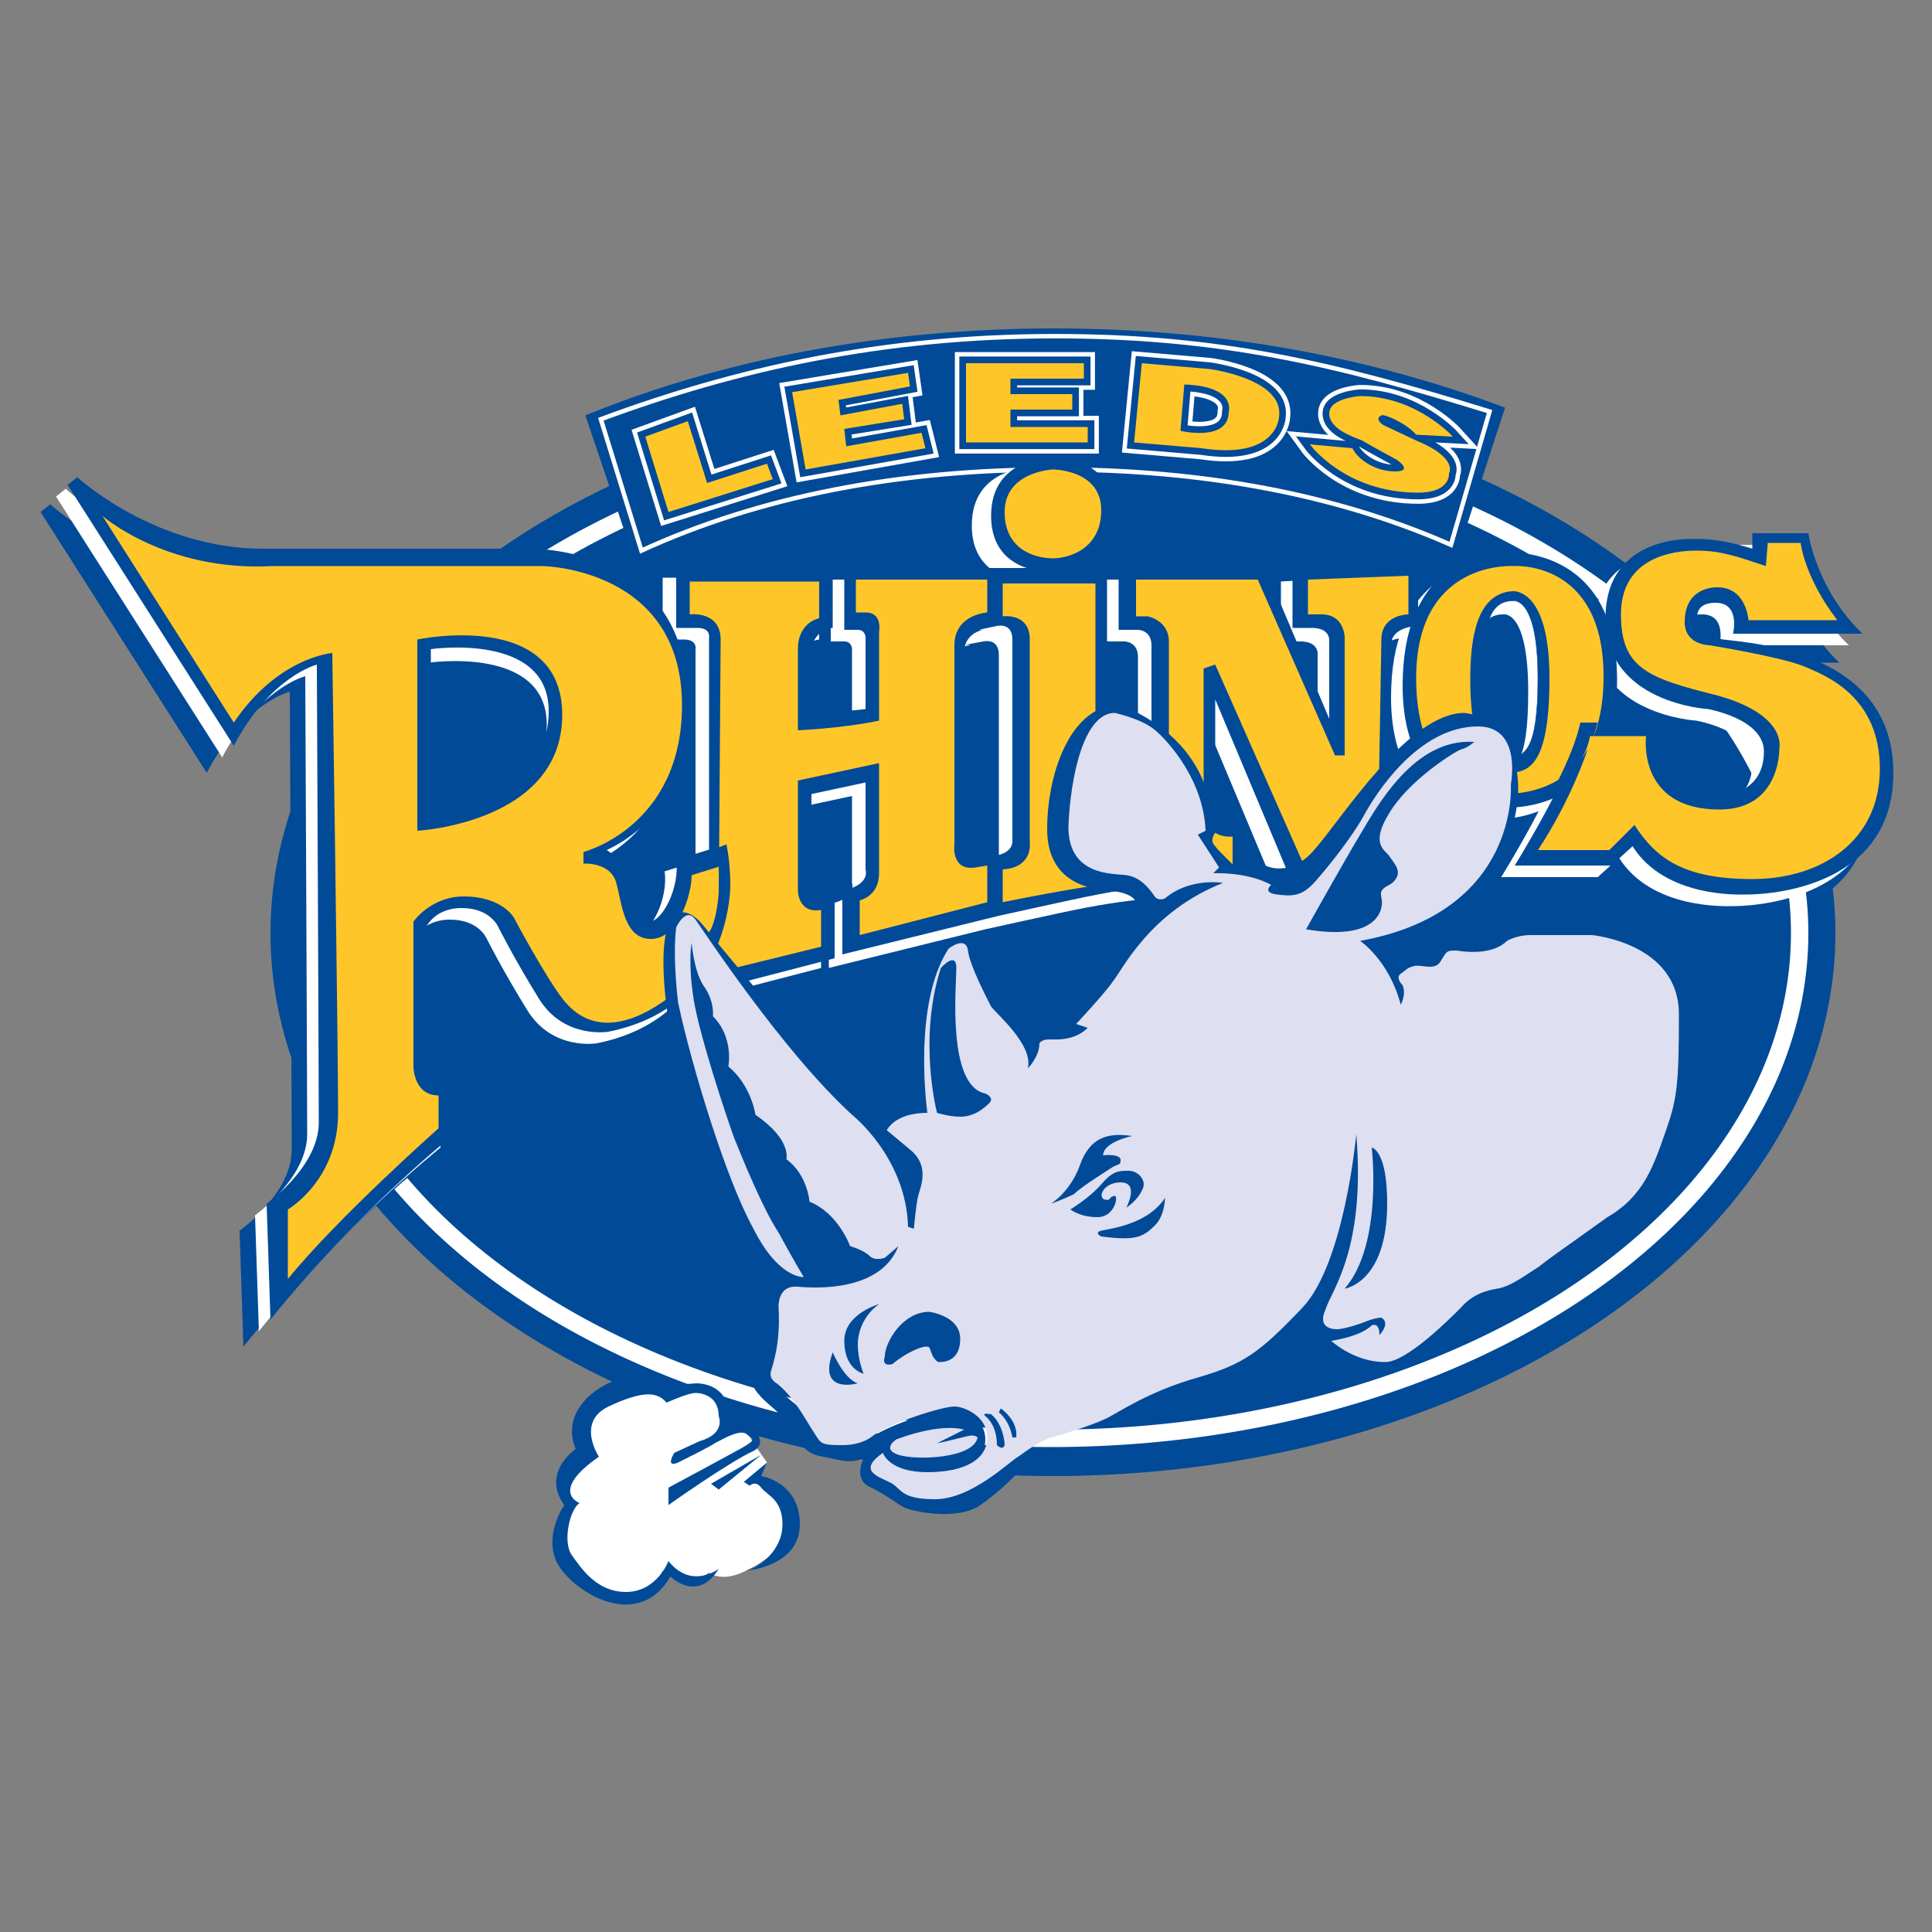 <?xml version="1.0" encoding="utf-8"?>
<!-- Generator: Adobe Illustrator 24.0.1, SVG Export Plug-In . SVG Version: 6.00 Build 0)  -->
<svg version="1.1" id="Layer_1" xmlns="http://www.w3.org/2000/svg" xmlns:xlink="http://www.w3.org/1999/xlink" x="0px" y="0px"
	 viewBox="0 0 100 100" style="enable-background:new 0 0 100 100;" xml:space="preserve">
<rect x="0" y="0" width="100" height="100" fill="#808080" stroke="none"/>
<style type="text/css">
	.st0{fill:#D6D8ED;}
	.st1{fill:#004A98;}
	.st2{fill:#FFFFFF;}
	.st3{fill:none;stroke:#FFFFFF;stroke-width:0.23;}
	.st4{fill:#FFC629;}
	.st5{fill:#FFFFFF;stroke:#004A98;stroke-width:2.073335e-02;}
	.st6{fill:#DEDFF0;}
	.st7{fill:#004A98;stroke:#FFFFFF;stroke-width:1.152;}
	.st8{fill:#004A98;stroke:#004A98;stroke-width:0.691;}
</style>
<path class="st0" d="M-548-95"/>
<g>
	<path class="st1" d="M89.5,29.9l0-0.8h2.9c0,0,0.4,2.9,2.8,5.2h-6.7c0,0,0.4-1.6-0.9-1.6c-1.3,0-0.9,1.1-0.9,1.1s-0.2,0.6,1.3,0.8
		c1.5,0.2,8.8,0.6,8.8,6.9c0,6.3-7.2,6.3-7.6,6.3c-0.3,0-4.2,0.2-5.9-2.5l-1.1,1l-5,0c0,0,3-4.8,3.6-7.4h4.1c0,0-0.8,3.8,2.8,3.8
		c0,0,2.5,0.1,2.5-2.3c0-1.7-2.9-2.2-2.9-2.2S82,37.8,82,33.4c0-4.4,4.6-4.1,4.6-4.1S87.6,29.3,89.5,29.9z"/>
	<ellipse class="st1" cx="54.5" cy="48.3" rx="40.5" ry="28.1"/>
	<ellipse class="st2" cx="54.4" cy="48.3" rx="39.2" ry="26.6"/>
	<ellipse class="st1" cx="54.4" cy="48.3" rx="38.3" ry="25.7"/>
	<path class="st1" d="M77.9,21.1c-6.9-2.6-14.8-4.1-23.3-4.1c-8.9,0-17.2,1.6-24.3,4.5l2.6,7.7c6.1-2.8,13.6-4.4,21.7-4.4
		c7.7,0,14.9,1.5,20.8,4L77.9,21.1z"/>
	<path class="st3" d="M77.1,21.3c-8.1-2.5-14-3.9-22.5-3.9c-8.9,0-16.5,1.7-23.5,4.3l2.1,6.8c6.1-2.8,13.3-4.2,21.4-4.2
		c7.7,0,14.6,1.3,20.5,3.9L77.1,21.3z"/>
	<path class="st1" d="M44.7,75.5c0,0-0.6,1.1,0.4,1.5c1,0.5,1.5,1,1.9,1.1c0.3,0.1,2.3,0.6,3.6-0.1c1.2-0.8,2.1-1.8,2.1-1.8
		L44.7,75.5z"/>
	<path class="st2" d="M71.3,46.2L71.4,34c0-1,1.4-1,1.4-1v-3.3c-2.1,0.1-6.5,0.4-6.5,0.4v3.1l1,0c1,0,0.9,0.7,0.9,0.7v4L64.8,30
		h-7.6v3.2h1c0,0,0.7,0,0.7,0.8v8.6l0,0.3c0,0,0,0.6-0.9,0.7c-0.9,0.1-1.4,0.3-1.4-0.6l0,0l0-13l-13.6,0v3.2c0,0,0.3,0,0.7,0
		c0.4,0,0.4,0.4,0.4,0.4v3.7l-2.8,0.3v-3.2c0-1.2,1.1-1.3,1.1-1.3v-3.2h-8.1v3.2c0,0,0.5,0,1.1,0c0.7,0,0.6,0.5,0.6,0.5v10.9l0,3.2
		c0,0,0.2,0.9-1.2,1.1l0,3.3l0,0l7.7-2V47c-1.2,0.5-1.2-0.5-1.2-0.5v-4.7l2.8-0.6v4.5c0,0,0.3,0.8-1.2,1.1v3.3l8.1-2l0,0
		c6.4-1.4,6.4-1.5,12.7-1.9l0,0l0-3.1c-1.5,0.4-1.5-0.7-1.5-0.7l0,0l0-5.5l3.9,9.3L71.3,46.2L71.3,46.2z"/>
	<path class="st2" d="M77.3,29.2c0,0,5.8-0.5,5.8,6.6c0,6.8-5.4,6.6-5.8,6.6c-0.4,0-5.3,0-5.3-6.3C72,30,75.8,29.2,77.3,29.2z"/>
	<path class="st2" d="M90,29l0-0.8h2.9c0,0,0.4,2.9,2.8,5.2H89c0,0,0.4-1.6-0.9-1.6c-1.3,0-0.9,1.1-0.9,1.1s-0.2,0.6,1.3,0.8
		c1.5,0.2,8.8,0.6,8.8,6.9c0,6.3-7.2,6.3-7.6,6.3c-0.3,0-4.2,0.2-5.9-2.5l-1.1,1l-5,0c0,0,3-4.8,3.6-7.4h4.1c0,0-0.8,3.8,2.8,3.8
		c0,0,2.5,0.1,2.5-2.3c0-1.7-2.9-2.2-2.9-2.2s-5.3-0.3-5.3-4.7c0-4.4,4.6-4.1,4.6-4.1S88.1,28.4,90,29z"/>
	<path class="st2" d="M53.5,24.2c0,0,3.2-0.2,3.2,3.1c0,2.4-2.4,2.8-3.2,2.8c-1.7,0-3.2-0.8-3.2-2.9C50.3,24.1,53.5,24.2,53.5,24.2z
		"/>
	<path class="st1" d="M72,45.5L72,33.4c0-1,1.4-1,1.4-1V29c-2.1,0.1-6.5,0.4-6.5,0.4v3.1l1,0c1,0,0.9,0.7,0.9,0.7v4l-3.3-7.8h-7.6
		v3.2h1c0,0,0.7,0,0.7,0.8V42l0,0.3c0,0,0,0.6-0.9,0.7c-0.9,0.1-1.4,0.3-1.4-0.6l0,0l0-13l-13.6,0v3.2c0,0,0.3,0,0.7,0
		c0.4,0,0.4,0.4,0.4,0.4v3.7l-2.8,0.3v-3.2c0-1.2,1.1-1.3,1.1-1.3v-3.2h-8.1v3.2c0,0,0.5,0,1.1,0c0.7,0,0.6,0.5,0.6,0.5V44l0,3.2
		c0,0,0.2,0.9-1.2,1.1l0,3.3l0,0l7.7-2v-3.3c-1.2,0.5-1.2-0.5-1.2-0.5v-4.7l2.8-0.6v4.5c0,0,0.3,0.8-1.2,1.1v3.3l8.1-2l0,0
		c6.4-1.4,6.4-1.5,12.7-1.9l0,0l0-3.1c-1.5,0.4-1.5-0.7-1.5-0.7l0,0l0-5.5l3.9,9.3L72,45.5L72,45.5z"/>
	<path class="st1" d="M77.9,28.6c0,0,5.8-0.5,5.8,6.6c0,6.8-5.4,6.6-5.8,6.6c-0.4,0-5.3,0-5.3-6.3C72.6,29.4,76.4,28.6,77.9,28.6z"
		/>
	<path class="st2" d="M51.6,32.4c0,0,0.8-0.2,0.8,0.7c0,0.9,0,10.5,0,10.5s0,0.6-1,0.7c-1,0.1-1.5,0.3-1.5-0.6v-10c0,0,0-0.9,1-1.1
		C50.9,32.6,50.1,32.7,51.6,32.4z"/>
	<path class="st1" d="M50.9,33.2c0,0,0.8-0.2,0.8,0.7c0,0.9,0,10.5,0,10.5s0,0.2-1,0.3c-1,0.1-1.1,0.2-1.1-0.8v-9.3
		c0,0-0.4-1.1,0.6-1.2C50.2,33.3,49.3,33.5,50.9,33.2z"/>
	<path class="st1" d="M90.7,28.4l0-0.8h2.9c0,0,0.4,2.9,2.8,5.2h-6.7c0,0,0.4-1.6-0.9-1.6c-1.3,0-0.9,1.1-0.9,1.1s-0.2,0.6,1.3,0.8
		c1.5,0.2,8.8,0.6,8.8,6.9s-7.2,6.3-7.6,6.3c-0.3,0-4.2,0.2-5.9-2.5l-1.1,1l-5,0c0,0,3-4.8,3.6-7.4H86c0,0-0.8,3.8,2.8,3.8
		c0,0,2.5,0.1,2.5-2.3c0-1.7-2.9-2.2-2.9-2.2s-5.3-0.3-5.3-4.7c0-4.4,4.6-4.1,4.6-4.1S88.8,27.8,90.7,28.4z"/>
	<path class="st2" d="M37.4,73.8c0,0,0.3-2-1.6-2c0,0-0.9,0.1-1.3,0.3c0,0-1.6-0.9-3.2,0c-1.6,0.9-1.6,2.3-1.1,3.1
		c0,0-1.9,1-0.9,2.5c0,0-1.1,1.9-0.4,2.9c0.7,0.9,2.6,2.7,3.9,2c0,0,1.3-0.6,1.5-1.3c0,0,1.1,1,2.4,0.1c0,0,0.7,0.6,2.1-0.2
		c0,0,4.2-1.9,0.4-4.6l0.5-0.9l-0.7-1C39,74.6,38.2,73.4,37.4,73.8z"/>
	<path class="st1" d="M37.8,73.5c0,0,0.1-1.8-1.7-1.9c0,0-0.6,0-1.5,0.2c0,0-0.6-0.5-1.9-0.5c-1.4,0-3.8,1.6-2.9,3.7
		c0,0-1.8,1.2-0.6,2.9c0,0-1.3,1.9-0.1,3.4c1.2,1.5,4.1,2.9,5.6,0.3c0,0,1.4,1.4,2.5-0.4c0,0-1.4,1.1-2.6-0.4c0,0-0.6,1.6-2.2,1.6
		c-1.5,0-2.3-1.2-2.8-1.9c-0.5-0.7-0.1-2.4,0.4-2.7c0,0-1.6-0.6,1-2.4c0,0-1.2-1.8,0.5-2.6c1.7-0.8,2.5-0.8,3-0.2
		c0,0,1.1-0.5,1.5-0.5c0.4,0,1.2,0.2,1.2,1.2c0,0,0.4,0.9-1,1.3l-1.3,0.6c0,0-0.5,0.8,0.2,0.5c0.6-0.3,1.6-0.8,1.9-1
		c0.4-0.2,1.2-0.7,1.6-0.5c0.4,0.3,0.6,0.3-0.3,0.8c-0.9,0.5-3.7,2-3.7,2v0.9c0,0,3.1-2.2,4.4-2.8c0,0,0.7-0.3,0.1-1
		C38.2,73.3,37.8,73.5,37.8,73.5z"/>
	<polygon class="st1" points="37.2,77.1 36.8,76.8 39.4,75.3 	"/>
	<path class="st1" d="M39.7,75.7l-1.2,1l0.3,0.2c0,0,0.3-0.3,0.6,0.1c0.3,0.4,1.1,0.6,1.1,1.9c0,1.4-1.3,2.3-1.9,2.4
		c0,0,2.8-0.2,2.8-2.4c0-2.2-2-2.5-2-2.5L39.7,75.7z"/>
	<path class="st1" d="M10.7,40L2.1,26.5l0.5-0.4c0,0,4,3.7,9.6,3.7H26c0,0,8.2-0.2,8.2,7.9c0,0,0.5,5.5-4.2,7.7c0,0,0.9,0.5,1.1,1.5
		c0.1,1,0.4,2.2,1.1,2.2c0.7,0,1.6-1.8,1.4-3.2l2.6-0.8c0,0,0.2,0.9,0.2,2.1c0,1.2-0.4,6.4-6.3,7.6c0,0-2.3,0.4-3.6-1.7
		c-1.3-2.1-2.1-3.7-2.1-3.7s-0.4-1-1.9-1c-1.5,0-1.9,1.1-1.9,1.1v7c0,0,0.2,1.2,1.4,0.9v2.8c0,0-4.9,3.9-9.4,9.5l-0.2-6
		c0,0,2.7-1.9,2.7-4.2c0-2.3-0.1-23.7-0.1-23.7S12.6,36.4,10.7,40z"/>
	<path class="st2" d="M11.5,39.2L2.9,25.7l0.5-0.4c0,0,4,3.7,9.6,3.7h13.8c0,0,8.2-0.2,8.2,7.9c0,0,0.5,5.5-4.2,7.7
		c0,0,0.9,0.5,1.1,1.5c0.1,1,0.4,2.2,1.1,2.2c0.7,0,1.6-1.8,1.4-3.2l2.6-0.8c0,0,0.2,0.9,0.2,2.1c0,1.2-0.4,6.4-6.3,7.6
		c0,0-2.3,0.4-3.6-1.7c-1.3-2.1-2.1-3.7-2.1-3.7s-0.4-1-1.9-1c-1.5,0-1.9,1.1-1.9,1.1v7c0,0,0.2,1.2,1.4,0.9v2.8
		c0,0-4.9,3.9-9.4,9.5l-0.2-6c0,0,2.7-1.9,2.7-4.2c0-2.3-0.1-23.7-0.1-23.7S13.4,35.6,11.5,39.2z"/>
	<path class="st1" d="M12.1,38.6L3.5,25.1l0.5-0.4c0,0,4,3.7,9.6,3.7h13.8c0,0,8.2-0.2,8.2,7.9c0,0,0.5,5.5-4.2,7.7
		c0,0,0.9,0.5,1.1,1.5c0.1,1,0.4,2.2,1.1,2.2c0.7,0,1.6-1.8,1.4-3.2l2.6-0.8c0,0,0.2,0.9,0.2,2.1c0,1.2-0.4,6.4-6.3,7.6
		c0,0-2.3,0.4-3.6-1.7c-1.3-2.1-2.1-3.7-2.1-3.7s-0.4-1-1.9-1c-1.5,0-1.9,1.1-1.9,1.1v7c0,0,0.2,1.2,1.4,0.9v2.8
		c0,0-4.9,3.9-9.4,9.5l-0.2-6c0,0,2.7-1.9,2.7-4.2c0-2.3-0.1-23.7-0.1-23.7S14,35,12.1,38.6z"/>
	<path class="st1" d="M54.5,23.7c0,0,3.2-0.2,3.2,3.1c0,2.4-2.4,2.8-3.2,2.8c-1.7,0-3.2-0.8-3.2-2.9C51.3,23.6,54.5,23.7,54.5,23.7z
		"/>
	<path class="st4" d="M36,50.6v-2c1.5-0.1,1.2-1.5,1.2-1.5l0.1-14c0-1.5-1.6-1.3-1.6-1.3v-1.7h6.7V32c0,0-1.1,0.2-1.1,1.6
		c0,1.4,0,4.2,0,4.2s2.3-0.1,4.2-0.5v-4.6c0,0,0.2-1-0.7-1h-0.5v-1.7h6.8v1.7c0,0-1.7,0.1-1.7,1.7c0,1.5,0,10.3,0,10.3
		s-0.2,1.4,1.1,1.2l0.6-0.1v1.9l-6.6,1.7v-1.8c0,0,1-0.2,1-1.4c0-1.2,0-5.7,0-5.7l-4.2,0.9v5.7c0,0,0,1.2,1.2,1V49L36,50.6z
		 M71.3,44.8l0.2-11.7c0-1.3,1.4-1.3,1.4-1.3v-2l-5.2,0.2v1.8h0.7c1.2,0,1.2,1.2,1.2,1.2v6.1l-0.5,0l-4-9.1h-6.3v1.9h0.6
		c0,0,1.1,0.2,1.1,1.3c0,1.2,0,1.1,0,8.8c0,1.5-0.9,1.4-2.4,1.7c-1.5,0.3-1.4-1.6-1.4-1.6V30.2h-4.8v1.7c0,0,1.4-0.2,1.4,1.2
		c0,1.3,0,10.5,0,10.5s0.2,1.3-1.4,1.4v1.7c0,0,6.6-1.4,11.9-1.7v-1.7c0,0-1.5,0.2-1.5-1.5v-7.2l0.6-0.2l4.6,10.4L71.3,44.8z
		 M73.3,35.1c0,6.2,4.4,6,4.4,6c1.1,0,5.3-0.1,5.3-6.1c0-6-4.6-5.7-4.6-5.7S73.3,28.9,73.3,35.1z M87.8,28.5c-1.3,0-3.9,0.4-3.9,3.3
		c0,2.8,1.4,3.3,5,4.2c3.6,1,3.2,2.7,3.2,2.7s0.1,3.2-3.1,3.2c-4.3,0-3.8-3.8-3.8-3.8l-2.8,0c-1,3.3-2.8,5.9-2.8,5.9l3.7,0l1.3-1.3
		c1.1,1.7,2.5,2.8,6.1,2.8c3.6,0,6.6-2,6.6-5.7c0-3.7-2.7-4.8-3.9-5.3c-1.2-0.5-4.9-1.1-4.9-1.1s-1.3,0-1.3-1.2
		c0-1.9,1.7-1.8,1.7-1.8c1.5,0,1.6,1.7,1.6,1.7l4.6,0c-1.7-2.2-1.9-4-1.9-4h-1.7l-0.1,1.2C89.9,28.8,89.1,28.5,87.8,28.5z
		 M17.5,57.6c0,3.5-2.6,5-2.6,5l0,3.6c2.6-3.2,7.8-7.8,7.8-7.8v-1.7c-1.3,0-1.3-1.5-1.3-1.5v-7.5c0,0,0.9-1.3,2.6-1.3
		c2,0,2.6,1.1,2.6,1.1s1.7,3.2,2.6,4.3c0.9,1.1,2.6,2,5.6-0.3c3.1-2.3,2.6-6.7,2.6-6.7l-1.6,0.5c0,1-0.7,3.3-2.1,3.3
		c-1.4,0-1.5-1.8-1.8-2.9c-0.3-1.1-1.7-1-1.7-1l0-0.6c0,0,5.1-1.3,5.1-7.6c0-7.1-7.2-7.2-7.2-7.2H14.1c-5.5,0.3-8.8-2.6-8.8-2.6
		l6.8,10.7c2.3-3.4,5.1-3.6,5.1-3.6S17.5,54.1,17.5,57.6z M52,26.5c0,2.1,1.8,2.4,2.5,2.4c0.7,0,2.5-0.4,2.5-2.5
		c0-2.1-2.5-2.1-2.5-2.1S52,24.4,52,26.5z"/>
	<path class="st1" d="M39,70.9c0,0-0.3,0.7,0.3,1.3c0.5,0.6,1.2,0.9,1.7,1.9c0.6,1,1,1.2,1.6,1.3c0.6,0.1,1.4,0.4,2,0.1L39,70.9z"/>
	<path class="st1" d="M21.6,33.1v9.9c0,0,7.5-0.4,7.5-6C29.1,31.5,21.6,33.1,21.6,33.1z"/>
	<path class="st2" d="M22.3,33.6v8.5c0,0,6.1-0.6,6.1-5.3C28.4,32.7,22.3,33.6,22.3,33.6z"/>
	<path class="st1" d="M22.2,34.3v8.5c0,0,6.1-0.6,6.1-5.3C28.3,33.4,22.2,34.3,22.2,34.3z"/>
	<path class="st1" d="M78.3,30.6c0,0,1.9-0.2,1.9,4.5c0,4.6-1.1,4.9-2.2,4.9c-1.5,0-1.9-2.7-1.9-4.8C76.1,33.1,76.4,30.7,78.3,30.6z
		"/>
	<path class="st5" d="M78.3,31.1c0,0,1.3-0.3,1.3,4c0,3.8-0.7,4.1-1.6,4.1c-0.9,0-1.2-1.9-1.2-4C76.8,33.1,76.8,31.1,78.3,31.1z"/>
	<path class="st1" d="M77.8,31.8c0,0,1.3-0.3,1.3,4c0,3.8-0.7,4.1-1.6,4.1c-0.9,0-1.2-1.9-1.2-4C76.3,33.8,76.3,31.8,77.8,31.8z"/>
	<path class="st1" d="M58.8,46.7c0,0-0.1-0.5-1.4-0.6c-1.3-0.1-3.2-0.6-3.2-3.2c0-2.6,1-5.7,3-6.3c0,0,0.8-0.1,1.7,0.3
		c0.9,0.5,3,1.7,3.7,4.5c0,0,0.5,1.4,0.3,1.7c-0.2,0.3-0.2,0.5,0,0.7c0.2,0.3,1.6,1.6,1.6,1.6l-4.7,2.4"/>
	<path class="st1" d="M65.7,46.1l-0.2-1.3c0,0,1.3,0.7,2.6-0.9c1.4-1.6,4.8-7,7.7-7c0,0,1.7,0.2,2.1,1c0.3,0.8,0.9,2.1,0.6,3.9
		c-0.3,1.8-1.2,6.1-7.8,7.2L65.7,46.1z"/>
	<path class="st1" d="M34.6,52.8c0,0-0.8-4.7,0.4-5.5c0,0,0.6-0.4,1.4,0.6c0.8,1,2.9,3.5,2.9,3.5L34.6,52.8z"/>
	<path class="st1" d="M45.6,75.3c0,0,0.3,1,2.3,1c2,0,3.1-0.7,3.1-1.8c0-1.1-1.2-1.6-1.7-1.6c-0.6,0-3.2,0.8-4.2,1.5"/>
	<path class="st6" d="M49.9,74c0,0-1.1-0.4-3.5,0.5c0,0-0.8,0.5,0.1,0.8c0.9,0.3,3.9,0.2,4.1-0.9c0,0-0.1-0.1-0.3-0.1
		c-0.2,0-1.2,0.3-1.8,0.4L49.9,74z"/>
	<path class="st6" d="M41.6,66.1c0,0-1.3,0.1-2.6-2.5c-1.4-2.5-3.2-8.4-3.9-11.7c0,0-0.3-2.3-0.1-3.9c0,0,0.5-1.1,1-0.4
		c0.5,0.7,4.5,6.8,8.1,10.1c0,0,2.8,2.2,2.9,5.8l0.3,0.1c0,0,0.1-1.1,0.2-1.6c0.1-0.5,0.7-1.6-0.4-2.5l-1.2-1c0,0,0.4-0.9,2.1-0.9
		c0,0-0.8-5.6,1.1-8.5c0,0,0.9-0.7,1,0.1c0.1,0.8,1,2.5,1.2,2.9c0.3,0.4,2.2,2,1.9,3.2c0,0,0.6-0.6,0.6-1.3c0,0,0.1-0.2,0.5-0.2
		c0.3,0,1.3,0.1,2-0.6l-0.6-0.2c0,0,1.5-1.6,1.9-2.2c0.5-0.6,1.9-3.6,5.7-5.1c0,0-1.7-0.3-3,0.8c0,0-0.4,0.2-0.6-0.2
		c-0.3-0.4-0.7-0.9-1.4-1c-0.6-0.1-3,0.1-3-2.5c0.1-2.6,0.8-5.9,2.4-5.9c0,0,1.4,0.3,2.1,0.9c0.7,0.6,2.5,2.6,2.6,5.2l-0.4,0.2
		l1.1,1.7l-0.3,0.3c0,0,1.7-0.1,3,0.6c0,0-0.5,0.4,0.3,0.5c0.8,0.1,1.3,0.1,2-0.7c0.7-0.8,1.9-2.3,2.5-3.4s2.8-4.6,5.9-4.6
		c2.3,0,1.7,3,1.7,3s0.5,6.6-7.8,8.1c0,0,1.5,1,2.1,3.3c0,0,0.3-0.5,0.1-1c0,0-0.4-0.4-0.1-0.6c0.3-0.2,0.3-0.3,0.7-0.4
		c0.4-0.1,1.1,0.3,1.4-0.3c0.3-0.5,0.3-0.5,0.8-0.5c0.6,0.1,1.9,0.2,2.6-0.5c0,0,0.5-0.3,1.2-0.3c0.8,0,3.2,0,3.2,0s4.5,0.4,4.5,4.1
		s-0.1,4.4-0.7,6.1c-0.6,1.7-1.1,3.3-3,4.4c0,0-0.7,0.5-1.4,1c-0.7,0.5-1.7,1.2-2.2,1.6c-0.5,0.3-1.4,1-2.1,1.1
		c-0.6,0.1-1.3,0.3-1.9,1c-0.6,0.6-2.8,2.8-3.9,2.8c-1.1,0-2.1-0.5-2.8-1.1c0,0,1.5-0.2,2.1-0.8c0,0,0.4-0.2,0.4,0.5
		c0,0,0.6-0.6,0.1-0.9c0,0-0.3,0-0.8,0.2c-0.5,0.2-1.2,0.4-1.5,0.4c-0.3,0-1-0.1-0.6-1c0.3-1,2.1-3.1,1.6-9.1c0,0-0.6,6.7-2.8,9
		c-2.2,2.3-3,2.9-5.4,3.6c-2.5,0.7-4.1,1.8-4.7,2.1c-0.6,0.3-2.1,0.8-2.9,1c-0.8,0.3-1.4,0.8-1.7,1c-0.4,0.2-2.4,2.2-4.3,2.2
		c-1.9,0-1.7-0.6-2.4-0.9c-0.6-0.3-1.6-0.6-0.3-1.5c0,0,0.3,1,2.3,1c2,0,3.1-0.7,3.1-1.8c0-1.1-1.2-1.6-1.7-1.6
		c-0.6,0-3.2,0.8-4.2,1.5c0,0-0.5,0.5-1.6,0.5c-1.2,0-1.1-0.1-1.5-0.7c-0.4-0.6-1-1.8-1.9-2.5c0,0-0.4-0.2-0.3-0.6
		c0.1-0.4,0.5-1.4,0.4-3.3c0,0-0.1-1.2,1-1.1c1.1,0.1,4.3,0.2,5.2-2.1l-0.7,0.6c0,0-0.5,0.2-0.8-0.1c-0.3-0.3-1-0.5-1-0.5
		s-0.6-1.7-2.1-2.3c0,0-0.1-1.4-1.2-2.2c0,0,0.3-1-1.6-2.3c0,0-0.2-1.5-1.4-2.5c0,0,0.3-1.5-0.8-2.6c0,0,0.1-0.8-0.5-1.6
		c-0.5-0.8-0.6-2.2-0.6-2.2s-0.2,1,0.1,2.9c0.3,1.9,1.7,6.1,2.1,7.2c0.4,1,1.5,3.7,2.3,4.9C41,65.1,41.6,66.1,41.6,66.1z"/>
	<g>
		<path class="st1" d="M51,73.3c0,0,0.6,0.4,0.6,1.5c0,0,0.3,0.3,0.4,0c0-0.2-0.1-1.1-0.7-1.6C51.2,73.2,50.8,73.1,51,73.3z"/>
		<path class="st1" d="M51.8,72.9c0,0,0.9,0.6,0.8,1.5l-0.2,0c0,0-0.1-0.8-0.7-1.3L51.8,72.9z"/>
		<path class="st1" d="M44.7,71.1c0,0-0.3-0.7-0.3-1.5c0-0.8,0.4-1.6,1.1-2.1c0,0-1.8,0.5-1.8,1.9C43.7,70.9,44.7,71.1,44.7,71.1z"
			/>
		<path class="st1" d="M43.1,70c0,0,0.6,1.4,1.3,1.6C44.4,71.6,42.3,72.2,43.1,70z"/>
		<path class="st1" d="M48.1,67.9c0,0,1.6,0.2,1.6,1.4c0,1.2-0.9,1.2-1.1,1.2c-0.1,0-0.3-0.2-0.4-0.5c-0.1-0.3-0.1-0.3-0.3-0.3
			c-0.2,0-1,0.3-1.7,0.9c0,0-0.6,0.2-0.4-0.4C45.8,69.5,46.7,67.9,48.1,67.9z"/>
		<path class="st1" d="M54.4,62.3c0,0,1-0.6,1.5-2c0.5-1.4,1.4-1.7,2.7-1.5c0,0-1.5,0.3-1.5,1c0,0,0.8-0.1,0.9,0.2
			c0,0.3,0,0.2-0.4,0.4c-0.3,0.2-1.6,1-2,1.4C55,62.1,54.4,62.3,54.4,62.3z"/>
		<path class="st1" d="M57,64c0,0-0.4-0.2,0-0.3c0.4-0.1,2.4-0.3,3.3-1.7c0,0,0,1-0.6,1.5C59.1,64.1,58.6,64.2,57,64z"/>
		<path class="st1" d="M55.4,62.6c0,0,1-0.6,1.6-1.3c0.6-0.7,0.9-0.7,1.4-0.7c0.5,0,0.8,0.4,0.8,0.7c0,0.3-0.4,0.9-0.9,1.2
			c0,0,0.7-1.3-0.3-1.3c-1,0-1.3,1-0.6,0.9c0,0,0.1-0.2,0.3-0.2c0.2,0,0,1.1-0.9,1.1S55.4,62.6,55.4,62.6z"/>
		<path class="st1" d="M71,59.4c0,0,0.6,5-1.4,7.3c0,0,2.2-0.3,2.2-4.4C71.8,59.5,71,59.4,71,59.4z"/>
		<path class="st1" d="M67.6,48.1c0,0,1.9-3.4,2.8-4.9c0.9-1.5,2.8-5,5.9-4.8c0,0-0.3,0.3-0.7,0.4c-0.3,0.1-2.7,1.6-3.7,3.3
			c-1,1.6-0.2,1.9,0,2.2c0.2,0.3,0.6,0.7,0.4,1.1c-0.2,0.4-0.5,0.4-0.7,0.6c-0.2,0.2-0.1,0.3-0.1,0.5C71.6,46.7,71.7,48.8,67.6,48.1
			z"/>
	</g>
	<path class="st1" d="M48.5,57.6c0,0-1-3.8,0.2-7.5c0,0,0.8-0.9,0.8,0c0,0.9-0.5,6.1,1.5,6.5c0,0,0.5,0.2,0.2,0.5
		c-0.3,0.3-0.8,0.7-1.5,0.7C49.1,57.8,48.5,57.6,48.5,57.6z"/>
	<g>
		<polygon class="st7" points="33.4,22.6 34.6,26.5 40,24.8 39.7,24 36.6,25 35.6,21.8 		"/>
		<polygon class="st7" points="50,22.9 50,18.8 56.1,18.8 56.1,19.6 52.3,19.6 52.3,20.4 55.5,20.4 55.5,21.2 52.3,21.2 52.3,22.1 
			56.3,22.1 56.3,22.9 		"/>
		<polygon class="st7" points="41.7,24.3 41,20.3 47,19.3 47.1,20 43.4,20.7 43.5,21.5 46.7,20.9 46.8,21.7 43.7,22.2 43.8,23.1 
			47.7,22.4 47.9,23.2 		"/>
		<path class="st7" d="M58.7,22.9l0.4-4.1l3.5,0.3c0,0,3.9,0.5,3.6,2.5c0,0-0.1,2.2-4,1.6L58.7,22.9z M61.3,19.9l-0.2,2.4
			c0,0,2.5,0.6,2.5-1C63.6,21.3,64,20,61.3,19.9z"/>
		<path class="st7" d="M73.3,22.5l1.9,0.1c0,0-1.9-2.1-4.8-2.1c0,0-1.6,0.1-1.6,0.9s1.2,1.2,1.7,1.4c0.5,0.3,1.8,1,1.8,1
			s0.9,0.6-0.1,0.6c-1,0-1.9-0.6-2.2-1.2l-2.2-0.2c0,0,1.8,2.5,5.6,2.5c1.7,0,1.6-1,1.6-1s0.5-0.8-1.7-1.7l-1.7-0.8
			c0,0-0.5-0.3-0.1-0.5C71.6,21.4,72.8,21.9,73.3,22.5z"/>
	</g>
	<g>
		<polygon class="st8" points="33.4,22.6 34.6,26.5 40,24.8 39.7,24 36.6,25 35.6,21.8 		"/>
		<polygon class="st8" points="50,22.9 50,18.8 56.1,18.8 56.1,19.6 52.3,19.6 52.3,20.4 55.5,20.4 55.5,21.2 52.3,21.2 52.3,22.1 
			56.3,22.1 56.3,22.9 		"/>
		<polygon class="st8" points="41.7,24.3 41,20.3 47,19.3 47.1,20 43.4,20.7 43.5,21.5 46.7,20.9 46.8,21.7 43.7,22.2 43.8,23.1 
			47.7,22.4 47.9,23.2 		"/>
		<path class="st8" d="M58.7,22.9l0.4-4.1l3.5,0.3c0,0,3.9,0.5,3.6,2.5c0,0-0.1,2.2-4,1.6L58.7,22.9z M61.3,19.9l-0.2,2.4
			c0,0,2.5,0.6,2.5-1C63.6,21.3,64,20,61.3,19.9z"/>
		<path class="st8" d="M73.3,22.5l1.9,0.1c0,0-1.9-2.1-4.8-2.1c0,0-1.6,0.1-1.6,0.9s1.2,1.2,1.7,1.4c0.5,0.3,1.8,1,1.8,1
			s0.9,0.6-0.1,0.6c-1,0-1.9-0.6-2.2-1.2l-2.2-0.2c0,0,1.8,2.5,5.6,2.5c1.7,0,1.6-1,1.6-1s0.5-0.8-1.7-1.7l-1.7-0.8
			c0,0-0.5-0.3-0.1-0.5C71.6,21.4,72.8,21.9,73.3,22.5z"/>
	</g>
	<g>
		<polygon class="st4" points="33.4,22.6 34.6,26.5 40,24.8 39.7,24 36.6,25 35.6,21.8 		"/>
		<polygon class="st4" points="50,22.9 50,18.8 56.1,18.8 56.1,19.6 52.3,19.6 52.3,20.4 55.5,20.4 55.5,21.2 52.3,21.2 52.3,22.1 
			56.3,22.1 56.3,22.9 		"/>
		<polygon class="st4" points="41.7,24.3 41,20.3 47,19.3 47.1,20 43.4,20.7 43.5,21.5 46.7,20.9 46.8,21.7 43.7,22.2 43.8,23.1 
			47.7,22.4 47.9,23.2 		"/>
		<path class="st4" d="M58.7,22.9l0.4-4.1l3.5,0.3c0,0,3.9,0.5,3.6,2.5c0,0-0.1,2.2-4,1.6L58.7,22.9z M61.3,19.9l-0.2,2.4
			c0,0,2.5,0.6,2.5-1C63.6,21.3,64,20,61.3,19.9z"/>
		<path class="st4" d="M73.3,22.5l1.9,0.1c0,0-1.9-2.1-4.8-2.1c0,0-1.6,0.1-1.6,0.9s1.2,1.2,1.7,1.4c0.5,0.3,1.8,1,1.8,1
			s0.9,0.6-0.1,0.6c-1,0-1.9-0.6-2.2-1.2l-2.2-0.2c0,0,1.8,2.5,5.6,2.5c1.7,0,1.6-1,1.6-1s0.5-0.8-1.7-1.7l-1.7-0.8
			c0,0-0.5-0.3-0.1-0.5C71.6,21.4,72.8,21.9,73.3,22.5z"/>
	</g>
	<path class="st1" d="M37.1,43.9l0.5-0.2c0,0,0.2,0.9,0.2,2.1c0,0.5-0.1,1.8-0.7,3.2l-0.5-0.7C36.8,48.4,37.5,46.7,37.1,43.9"/>
	<path class="st1" d="M81.9,39.2c0,0-0.4,0.8-1.3,1.3l0,0c0.6-1.2,1-2.2,1.2-3.1h0.9c0,0-0.1,0.3-0.2,0.7l-0.2,0
		C82.3,38.1,82.2,38.7,81.9,39.2z"/>
</g>
</svg>
